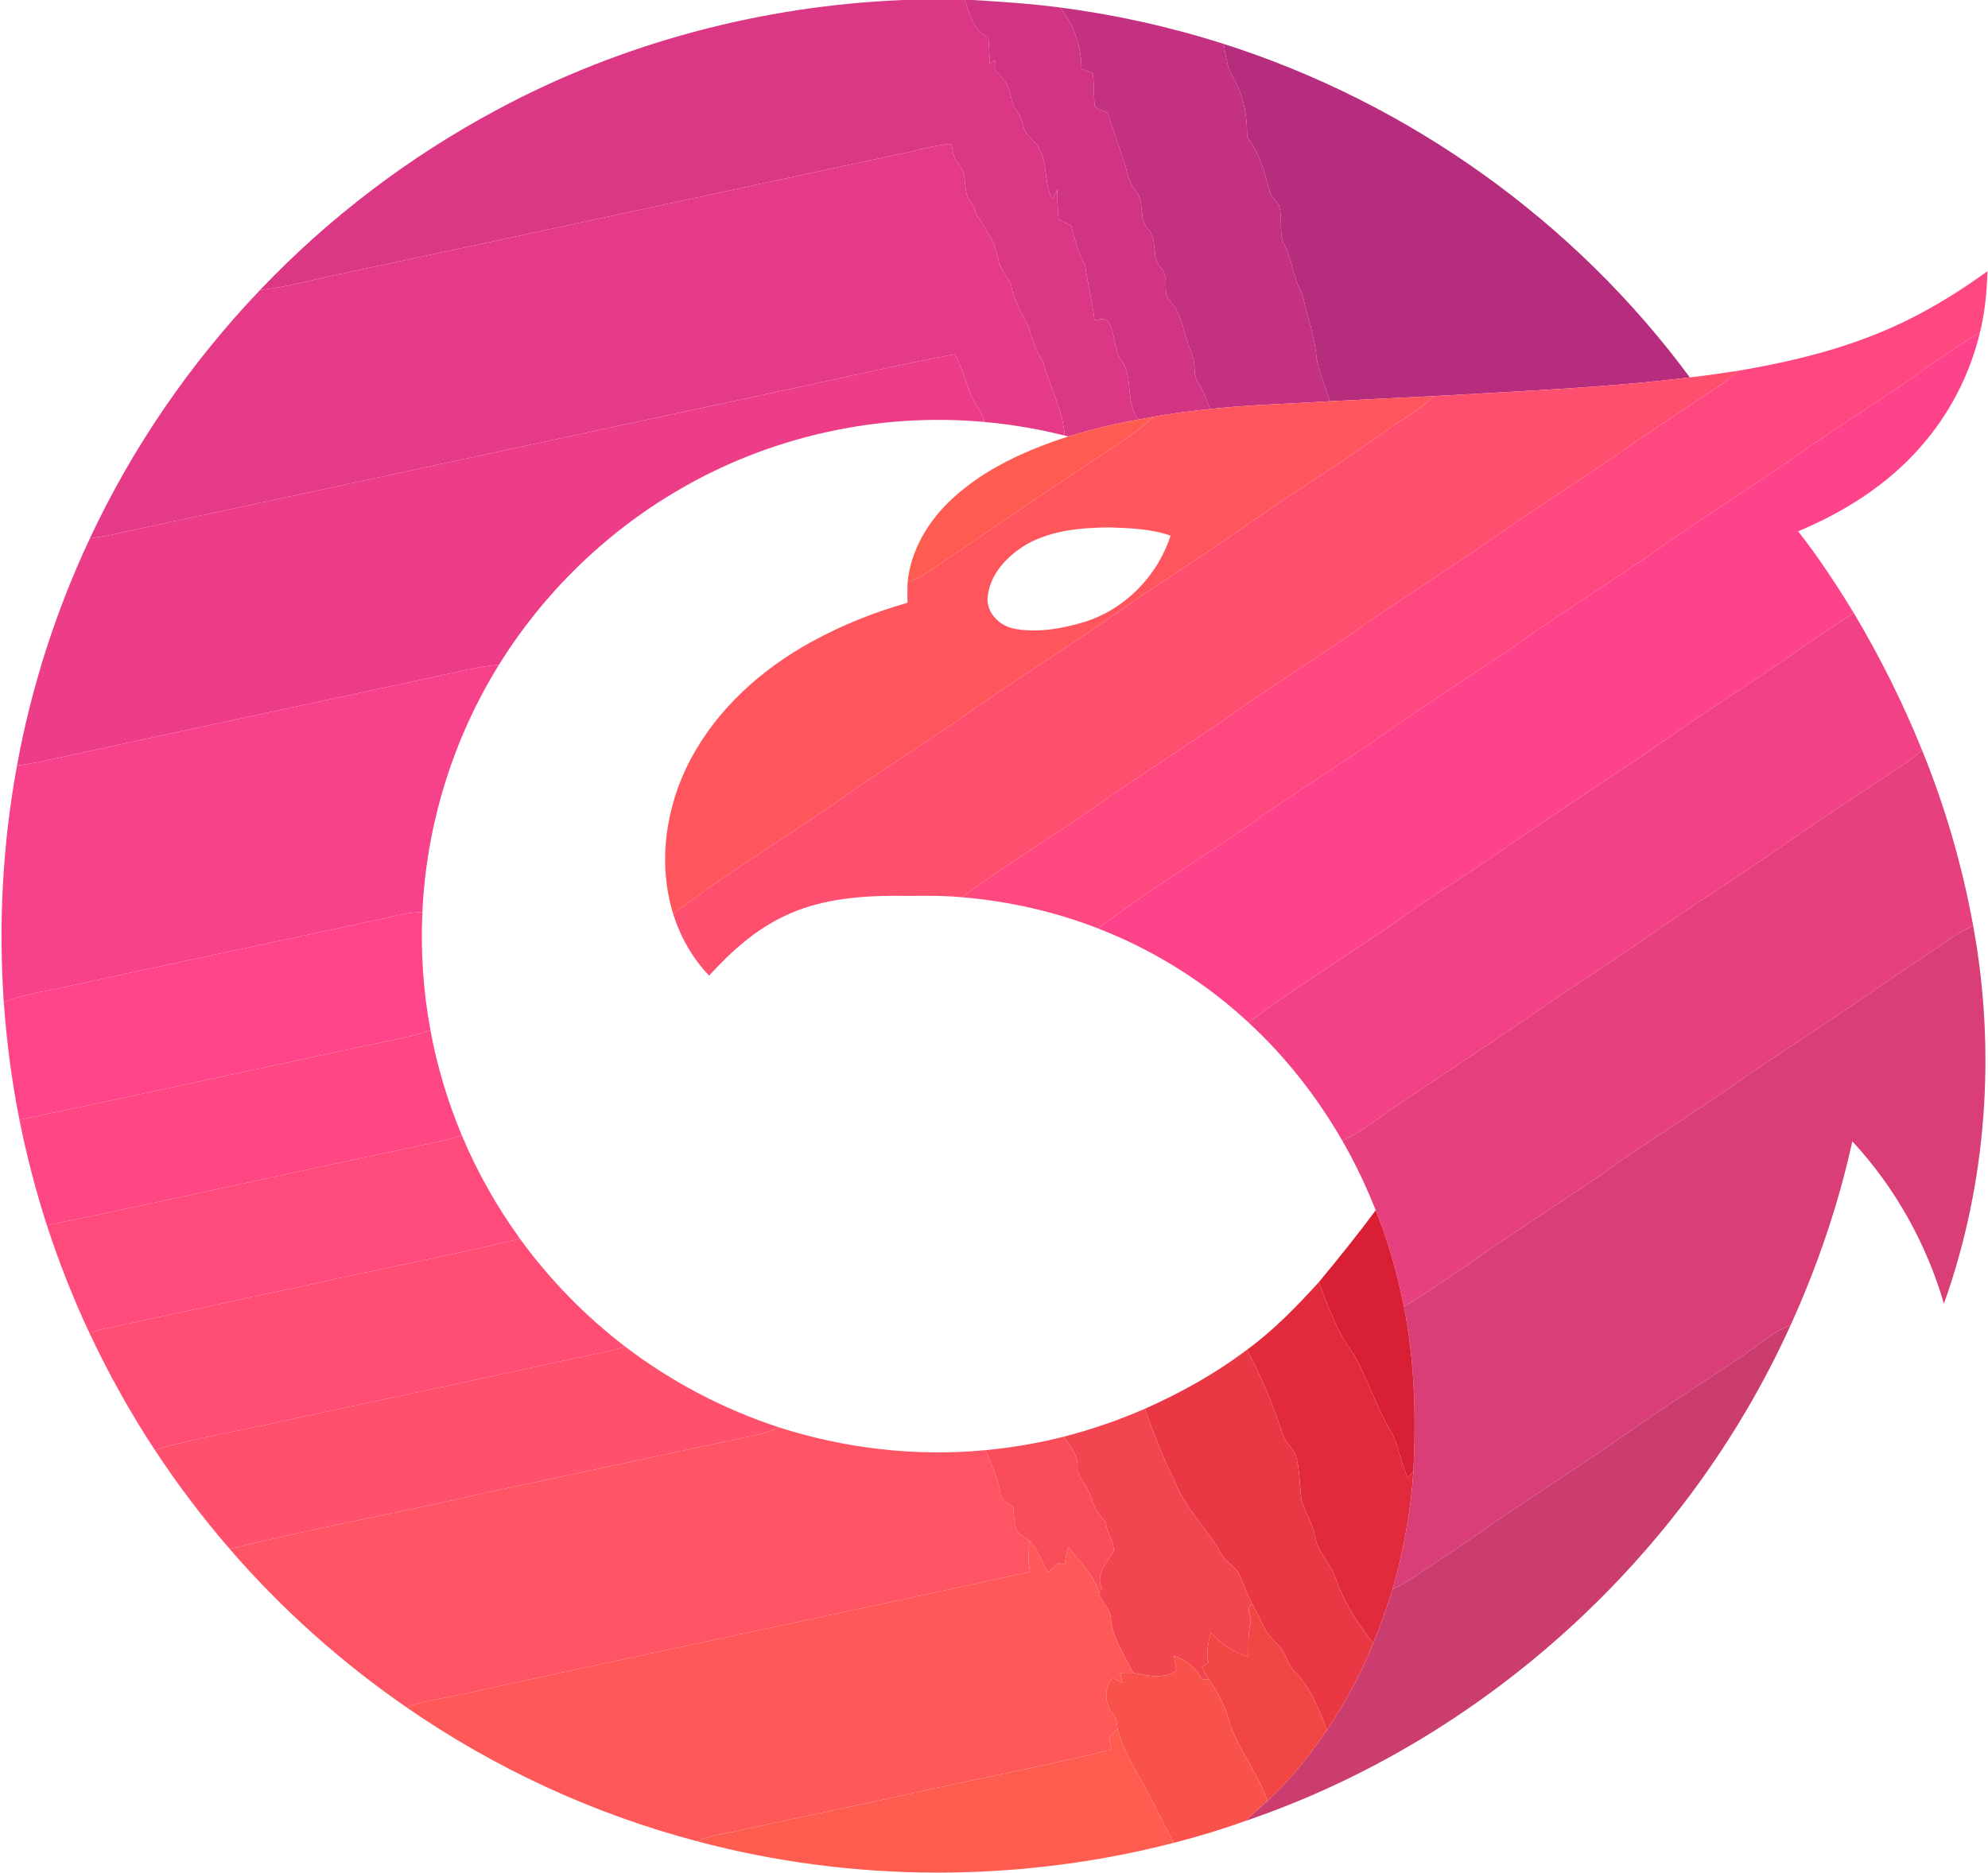 <?xml version="1.0" encoding="UTF-8" ?>
<!DOCTYPE svg PUBLIC "-//W3C//DTD SVG 1.1//EN" "http://www.w3.org/Graphics/SVG/1.1/DTD/svg11.dtd">
<svg width="609pt" height="574pt" viewBox="0 0 609 574" version="1.1" xmlns="http://www.w3.org/2000/svg">
<g id="#db3785ff">
<path fill="#db3785" opacity="1.00" d=" M 276.77 0.00 L 295.48 0.00 C 297.03 4.31 298.19 9.34 302.76 11.46 C 303.01 14.15 303.12 16.86 303.15 19.56 C 303.70 19.20 304.25 18.84 304.81 18.47 C 304.79 19.50 304.77 20.53 304.75 21.56 C 306.14 22.86 307.58 24.17 308.40 25.92 C 309.99 28.58 309.56 32.07 311.78 34.40 C 313.20 36.21 313.23 38.66 314.24 40.67 C 315.73 42.52 317.82 43.95 318.66 46.26 C 321.10 50.85 319.69 56.36 322.37 60.90 C 322.87 59.96 323.38 59.02 323.89 58.07 C 323.87 61.14 324.01 64.21 324.30 67.27 C 325.57 67.88 326.85 68.49 328.13 69.10 C 329.24 73.31 330.28 77.56 332.45 81.38 C 333.18 87.02 334.66 92.54 335.29 98.19 C 336.64 97.95 338.25 97.29 339.40 98.45 C 341.86 102.06 341.00 106.91 343.55 110.46 C 347.35 115.81 344.63 123.43 348.75 128.56 C 341.50 129.82 334.35 131.60 327.31 133.72 C 327.02 133.66 326.44 133.54 326.14 133.47 C 325.62 125.60 321.56 118.59 319.62 111.05 C 317.42 107.66 316.08 103.90 315.08 100.01 C 312.98 96.15 310.81 92.24 309.83 87.91 C 309.56 85.98 308.13 84.58 307.20 82.96 C 305.27 80.05 305.59 76.27 303.74 73.34 C 302.36 71.14 301.44 68.66 299.65 66.73 C 298.83 65.06 298.40 63.19 297.22 61.71 C 294.71 58.41 296.68 53.47 293.70 50.37 C 292.06 48.68 291.87 46.27 291.45 44.08 C 285.63 44.50 280.09 46.45 274.37 47.44 C 217.84 59.53 161.36 71.84 104.80 83.82 C 96.43 85.56 88.16 87.90 79.64 88.89 C 100.71 66.71 125.41 47.98 152.39 33.56 C 190.58 13.06 233.50 1.74 276.77 0.00 Z" />
</g>
<g id="#d03483ff">
<path fill="#d03483" opacity="1.00" d=" M 295.48 0.00 L 298.06 0.00 C 306.94 0.55 315.84 1.12 324.67 2.29 C 329.02 7.56 331.33 14.29 331.29 21.12 C 332.45 21.54 333.60 21.97 334.76 22.39 C 335.18 25.82 335.03 29.29 335.37 32.72 C 336.60 33.59 338.06 34.04 339.44 34.63 C 341.16 40.97 343.82 47.00 345.43 53.37 C 345.92 55.93 347.51 57.97 348.94 60.07 C 350.27 63.38 349.08 67.53 351.75 70.29 C 354.81 73.65 352.47 79.10 355.84 82.29 C 358.40 85.09 355.74 89.72 358.56 92.43 C 362.52 96.75 362.54 102.91 364.97 107.99 C 366.25 110.67 365.61 113.78 366.51 116.54 C 368.63 119.11 369.37 122.37 370.75 125.33 C 364.92 125.97 359.08 126.61 353.32 127.72 C 351.79 127.99 350.27 128.27 348.75 128.56 C 344.63 123.43 347.35 115.81 343.55 110.46 C 341.00 106.91 341.86 102.06 339.40 98.45 C 338.25 97.29 336.64 97.95 335.29 98.19 C 334.66 92.54 333.18 87.02 332.45 81.38 C 330.28 77.56 329.24 73.31 328.13 69.10 C 326.85 68.49 325.57 67.88 324.30 67.27 C 324.01 64.21 323.87 61.14 323.89 58.07 C 323.38 59.02 322.87 59.96 322.37 60.90 C 319.69 56.36 321.10 50.85 318.66 46.26 C 317.82 43.95 315.73 42.52 314.24 40.67 C 313.23 38.66 313.20 36.21 311.78 34.40 C 309.56 32.07 309.99 28.58 308.40 25.92 C 307.58 24.17 306.14 22.86 304.75 21.56 C 304.77 20.53 304.79 19.50 304.81 18.47 C 304.25 18.84 303.70 19.20 303.15 19.56 C 303.12 16.86 303.01 14.15 302.76 11.46 C 298.19 9.34 297.03 4.31 295.48 0.00 Z" />
</g>
<g id="#c43180ff">
<path fill="#c43180" opacity="1.00" d=" M 324.67 2.29 C 341.69 4.50 358.51 8.23 374.86 13.46 C 375.52 16.88 375.81 20.51 377.62 23.58 C 381.01 29.05 382.10 35.60 382.04 41.95 C 385.73 46.59 387.25 52.37 388.80 58.00 C 389.07 60.03 390.77 61.25 391.78 62.89 C 393.10 66.92 391.54 71.44 393.57 75.28 C 395.99 79.99 396.15 85.48 398.93 90.05 C 400.29 96.35 402.61 102.44 403.22 108.90 C 403.77 113.80 406.07 118.23 407.29 122.95 C 395.11 123.75 382.89 123.98 370.75 125.33 C 369.37 122.37 368.63 119.11 366.51 116.54 C 365.61 113.78 366.25 110.67 364.97 107.99 C 362.54 102.91 362.52 96.75 358.56 92.43 C 355.74 89.72 358.40 85.09 355.84 82.29 C 352.47 79.10 354.81 73.65 351.75 70.29 C 349.08 67.53 350.27 63.38 348.94 60.07 C 347.51 57.97 345.92 55.93 345.43 53.37 C 343.82 47.00 341.16 40.97 339.44 34.63 C 338.06 34.04 336.60 33.59 335.37 32.72 C 335.03 29.29 335.18 25.82 334.76 22.39 C 333.60 21.97 332.45 21.54 331.29 21.12 C 331.33 14.29 329.02 7.56 324.67 2.29 Z" />
</g>
<g id="#b72d7eff">
<path fill="#b72d7e" opacity="1.00" d=" M 374.86 13.46 C 431.55 31.50 482.35 67.73 517.65 115.64 C 491.55 118.86 465.25 119.84 439.02 121.39 C 428.44 121.86 417.87 122.45 407.29 122.95 C 406.07 118.23 403.77 113.80 403.22 108.90 C 402.61 102.44 400.29 96.35 398.93 90.05 C 396.15 85.48 395.99 79.99 393.57 75.28 C 391.54 71.44 393.10 66.92 391.78 62.89 C 390.77 61.25 389.07 60.03 388.80 58.00 C 387.25 52.37 385.73 46.59 382.04 41.95 C 382.10 35.60 381.01 29.05 377.62 23.58 C 375.81 20.51 375.52 16.88 374.86 13.46 Z" />
</g>
<g id="#e43a87ff">
<path fill="#e43a87" opacity="1.00" d=" M 274.37 47.44 C 280.09 46.45 285.63 44.50 291.45 44.08 C 291.87 46.27 292.06 48.68 293.70 50.37 C 296.68 53.47 294.71 58.41 297.22 61.71 C 298.40 63.19 298.83 65.06 299.65 66.73 C 301.44 68.66 302.36 71.14 303.74 73.34 C 305.59 76.27 305.27 80.05 307.20 82.96 C 308.13 84.58 309.56 85.98 309.83 87.91 C 310.81 92.24 312.98 96.15 315.08 100.01 C 316.08 103.90 317.42 107.66 319.62 111.05 C 321.56 118.59 325.62 125.60 326.14 133.47 C 318.07 131.42 309.82 130.06 301.53 129.29 C 300.85 125.82 298.13 123.33 297.05 120.03 C 295.71 116.14 294.41 112.21 292.52 108.54 C 276.71 111.43 261.05 115.12 245.33 118.49 C 176.48 133.19 107.69 148.14 38.83 162.81 C 35.12 163.74 31.36 164.49 27.55 164.94 C 40.63 136.99 58.35 111.23 79.64 88.89 C 88.16 87.90 96.43 85.56 104.80 83.82 C 161.36 71.84 217.84 59.53 274.37 47.44 Z" />
</g>
<g id="#ff487fff">
<path fill="#ff487f" opacity="1.00" d=" M 571.64 103.56 C 584.98 98.64 597.36 91.44 608.83 83.10 C 608.65 89.42 608.06 95.76 606.53 101.91 C 599.37 106.17 592.51 110.91 585.77 115.80 C 572.67 124.72 559.24 133.14 546.39 142.42 C 532.45 151.80 518.29 160.86 504.60 170.60 C 490.29 180.29 475.68 189.53 461.64 199.60 C 448.23 208.51 434.75 217.30 421.60 226.59 C 408.71 235.40 395.43 243.64 382.78 252.79 C 367.33 263.37 351.32 273.16 336.39 284.49 C 323.06 279.32 308.99 276.13 294.76 274.94 C 309.78 263.67 326.09 254.23 341.25 243.15 C 352.62 235.52 364.05 228.00 375.38 220.32 C 388.04 211.23 401.29 203.00 414.14 194.18 C 424.27 186.83 434.88 180.20 445.20 173.13 C 456.26 165.94 466.90 158.13 477.98 150.97 C 494.07 140.48 509.65 129.24 525.80 118.84 C 528.17 117.35 530.35 115.56 532.37 113.62 C 545.71 111.37 558.97 108.36 571.64 103.56 Z" />
</g>
<g id="#fe438aff">
<path fill="#fe438a" opacity="1.00" d=" M 585.77 115.80 C 592.51 110.91 599.37 106.17 606.53 101.91 C 603.41 114.92 597.07 127.14 588.17 137.13 C 578.09 148.62 564.86 156.93 550.84 162.80 C 557.08 170.76 562.65 179.23 567.90 187.86 C 561.60 191.83 555.40 195.94 549.40 200.34 C 534.14 210.80 518.48 220.67 503.40 231.39 C 487.56 241.82 471.90 252.49 456.25 263.18 C 446.51 269.85 436.43 276.00 426.94 283.00 C 412.10 293.10 396.87 302.62 382.43 313.28 C 369.09 300.89 353.35 291.10 336.39 284.49 C 351.32 273.16 367.33 263.37 382.78 252.79 C 395.43 243.64 408.71 235.40 421.60 226.59 C 434.75 217.30 448.23 208.51 461.64 199.60 C 475.68 189.53 490.29 180.29 504.60 170.60 C 518.29 160.86 532.45 151.80 546.39 142.42 C 559.24 133.14 572.67 124.72 585.77 115.80 Z" />
</g>
<g id="#ed3d88ff">
<path fill="#ed3d88" opacity="1.00" d=" M 245.33 118.49 C 261.05 115.12 276.71 111.43 292.52 108.54 C 294.41 112.21 295.71 116.14 297.05 120.03 C 298.13 123.33 300.85 125.82 301.53 129.29 C 269.00 126.35 235.62 133.73 207.49 150.37 C 185.29 163.36 166.39 181.87 152.83 203.73 C 145.96 204.24 139.30 206.14 132.57 207.51 C 92.77 216.05 52.95 224.53 13.18 233.24 C 10.55 233.81 7.88 234.21 5.21 234.59 C 9.60 210.54 17.14 187.06 27.55 164.94 C 31.36 164.49 35.12 163.74 38.83 162.81 C 107.69 148.14 176.48 133.19 245.33 118.49 Z" />
</g>
<g id="#ff4f6fff">
<path fill="#ff4f6f" opacity="1.00" d=" M 517.65 115.64 C 522.57 115.08 527.48 114.38 532.37 113.62 C 530.35 115.56 528.17 117.35 525.80 118.84 C 509.65 129.24 494.07 140.48 477.98 150.97 C 466.90 158.13 456.26 165.94 445.20 173.13 C 434.88 180.20 424.27 186.83 414.14 194.18 C 401.29 203.00 388.04 211.23 375.38 220.32 C 364.05 228.00 352.62 235.52 341.25 243.15 C 326.09 254.23 309.78 263.67 294.76 274.94 C 287.53 274.22 280.26 274.60 273.01 274.49 C 262.00 274.60 250.68 275.77 240.62 280.55 C 231.51 284.76 223.93 291.59 217.23 298.94 C 212.11 293.64 208.44 287.07 206.22 280.08 C 222.36 267.70 239.81 257.15 256.52 245.59 C 270.80 235.42 285.79 226.28 300.05 216.08 C 316.25 204.87 332.98 194.44 349.00 182.98 C 361.99 174.34 375.06 165.81 387.80 156.80 C 400.09 148.43 412.74 140.59 424.76 131.82 C 429.51 128.34 435.04 125.84 439.02 121.39 C 465.25 119.84 491.55 118.86 517.65 115.64 Z" />
</g>
<g id="#ff565dff">
<path fill="#ff565d" opacity="1.00" d=" M 407.29 122.95 C 417.87 122.45 428.44 121.86 439.02 121.39 C 435.04 125.84 429.51 128.34 424.76 131.82 C 412.74 140.59 400.09 148.43 387.80 156.80 C 375.06 165.81 361.99 174.34 349.00 182.98 C 332.98 194.44 316.25 204.87 300.05 216.08 C 285.79 226.28 270.80 235.42 256.52 245.59 C 239.81 257.15 222.36 267.70 206.22 280.08 C 201.38 264.35 203.93 246.93 211.62 232.55 C 219.86 217.07 233.42 204.96 248.68 196.61 C 257.95 191.53 267.83 187.59 278.00 184.70 C 277.99 182.61 277.95 180.51 278.04 178.42 C 281.64 177.24 284.73 175.04 287.78 172.87 C 302.19 163.30 316.33 153.33 330.79 143.84 C 338.37 138.57 346.57 134.07 353.32 127.72 C 359.08 126.61 364.92 125.97 370.75 125.33 C 382.89 123.98 395.11 123.75 407.29 122.95 M 314.53 166.77 C 308.62 170.25 303.22 175.89 302.54 183.02 C 302.17 188.00 306.46 192.01 311.13 192.73 C 318.20 193.92 325.52 192.61 332.31 190.54 C 344.69 186.65 354.62 176.43 358.59 164.14 C 352.64 162.00 346.21 161.86 339.95 161.61 C 331.30 161.68 322.22 162.44 314.53 166.77 Z" />
</g>
<g id="#ff5c51ff">
<path fill="#ff5c51" opacity="1.00" d=" M 348.75 128.56 C 350.27 128.27 351.79 127.99 353.32 127.72 C 346.57 134.07 338.37 138.57 330.79 143.84 C 316.33 153.33 302.19 163.30 287.78 172.87 C 284.73 175.04 281.64 177.24 278.04 178.42 C 278.99 168.47 284.49 159.45 291.74 152.78 C 301.74 143.52 314.48 137.90 327.31 133.72 C 334.35 131.60 341.50 129.82 348.75 128.56 Z" />
</g>
<g id="#f24184ff">
<path fill="#f24184" opacity="1.00" d=" M 549.40 200.34 C 555.40 195.94 561.60 191.83 567.90 187.86 C 575.92 201.30 582.93 215.34 588.79 229.85 C 583.82 234.34 577.90 237.57 572.43 241.39 C 556.70 251.59 541.47 262.54 525.79 272.82 C 510.70 282.66 496.13 293.26 480.97 302.99 C 463.57 314.97 445.98 326.66 428.41 338.39 C 422.70 342.14 417.53 346.81 411.16 349.46 C 403.45 336.07 393.80 323.76 382.43 313.28 C 396.87 302.62 412.10 293.10 426.94 283.00 C 436.43 276.00 446.51 269.85 456.25 263.18 C 471.90 252.49 487.56 241.82 503.40 231.39 C 518.48 220.67 534.14 210.80 549.40 200.34 Z" />
</g>
<g id="#f8418bff">
<path fill="#f8418b" opacity="1.00" d=" M 132.57 207.51 C 139.30 206.14 145.96 204.24 152.83 203.73 C 138.75 226.46 130.57 252.81 129.40 279.54 C 125.30 279.45 121.33 280.55 117.37 281.46 C 83.93 288.71 50.44 295.69 17.02 303.04 C 11.67 304.13 6.23 304.99 1.16 307.10 C -0.50 282.88 0.81 258.46 5.21 234.59 C 7.88 234.21 10.55 233.81 13.18 233.24 C 52.95 224.53 92.77 216.05 132.57 207.51 Z" />
</g>
<g id="#e6407eff">
<path fill="#e6407e" opacity="1.00" d=" M 588.79 229.85 C 595.87 247.18 601.11 265.25 604.46 283.66 C 601.41 285.04 598.55 286.80 595.85 288.77 C 580.26 299.18 564.89 309.91 549.23 320.21 C 538.70 326.94 528.72 334.47 518.18 341.18 C 509.32 347.36 500.03 352.90 491.38 359.38 C 477.09 369.12 462.47 378.37 448.39 388.42 C 442.29 392.41 436.40 396.72 430.07 400.34 C 428.04 390.28 425.26 380.35 421.43 370.82 C 418.49 363.48 415.12 356.30 411.16 349.46 C 417.53 346.81 422.70 342.14 428.41 338.39 C 445.98 326.66 463.57 314.97 480.97 302.99 C 496.13 293.26 510.70 282.66 525.79 272.82 C 541.47 262.54 556.70 251.59 572.43 241.39 C 577.90 237.57 583.82 234.34 588.79 229.85 Z" />
</g>
<g id="#ff448aff">
<path fill="#ff448a" opacity="1.00" d=" M 117.37 281.46 C 121.33 280.55 125.30 279.45 129.40 279.54 C 128.83 291.63 129.66 303.80 131.87 315.71 C 129.56 316.47 127.23 317.25 124.84 317.74 C 85.17 326.01 45.63 334.89 5.95 343.11 C 3.59 331.22 2.02 319.18 1.16 307.10 C 6.23 304.99 11.67 304.13 17.02 303.04 C 50.44 295.69 83.93 288.71 117.37 281.46 Z" />
</g>
<g id="#d93e76ff">
<path fill="#d93e76" opacity="1.00" d=" M 595.85 288.77 C 598.55 286.80 601.41 285.04 604.46 283.66 C 611.52 322.18 608.67 362.54 595.50 399.47 C 590.13 381.05 580.50 363.80 567.44 349.73 C 563.19 369.10 556.75 387.97 548.55 406.01 C 543.17 408.09 538.88 412.01 534.18 415.20 C 520.66 424.32 506.87 433.05 493.61 442.54 C 481.80 450.42 469.99 458.29 458.19 466.17 C 450.07 472.16 441.52 477.54 433.18 483.21 C 431.09 484.62 428.87 485.82 426.62 486.95 C 429.94 475.20 432.20 463.13 432.97 450.94 C 433.82 434.03 433.37 416.98 430.07 400.34 C 436.40 396.72 442.29 392.41 448.39 388.42 C 462.47 378.37 477.09 369.12 491.38 359.38 C 500.03 352.90 509.32 347.36 518.18 341.18 C 528.72 334.47 538.70 326.94 549.23 320.21 C 564.89 309.91 580.26 299.18 595.85 288.77 Z" />
</g>
<g id="#ff4783ff">
<path fill="#ff4783" opacity="1.00" d=" M 124.84 317.74 C 127.23 317.25 129.56 316.47 131.87 315.71 C 133.89 326.76 137.16 337.57 141.49 347.93 C 135.49 349.83 129.27 350.80 123.16 352.22 C 86.87 359.84 50.69 367.98 14.37 375.48 C 10.96 364.86 8.12 354.05 5.95 343.11 C 45.63 334.89 85.17 326.01 124.84 317.74 Z" />
</g>
<g id="#ff4a7cff">
<path fill="#ff4a7c" opacity="1.00" d=" M 123.16 352.22 C 129.27 350.80 135.49 349.83 141.49 347.93 C 146.17 359.12 152.19 369.75 159.29 379.58 C 136.75 384.99 113.94 389.25 91.35 394.43 C 76.19 397.49 61.13 401.00 45.99 404.12 C 39.79 405.57 33.48 406.59 27.36 408.38 C 22.35 397.70 18.03 386.69 14.37 375.48 C 50.69 367.98 86.87 359.84 123.16 352.22 Z" />
</g>
<g id="#d91f33ff">
<path fill="#d91f33" opacity="1.00" d=" M 421.43 370.82 C 425.26 380.35 428.04 390.28 430.07 400.34 C 433.37 416.98 433.82 434.03 432.97 450.94 C 432.57 451.41 431.76 452.36 431.36 452.83 C 429.20 448.80 428.73 444.18 426.89 440.04 C 422.04 432.15 419.23 423.23 414.78 415.14 C 409.79 408.49 406.90 400.61 403.98 392.91 C 409.96 385.68 415.87 378.38 421.43 370.82 Z" />
</g>
<g id="#ff4d74ff">
<path fill="#ff4d74" opacity="1.00" d=" M 91.35 394.43 C 113.94 389.25 136.75 384.99 159.29 379.58 C 168.36 392.08 179.26 403.26 191.53 412.64 C 184.33 414.67 176.95 415.97 169.65 417.56 C 142.18 423.66 114.62 429.35 87.13 435.32 C 73.91 438.40 60.45 440.50 47.39 444.24 C 39.85 432.79 33.19 420.78 27.36 408.38 C 33.48 406.59 39.79 405.57 45.99 404.12 C 61.13 401.00 76.19 397.49 91.35 394.43 Z" />
</g>
<g id="#e12a3bff">
<path fill="#e12a3b" opacity="1.00" d=" M 382.02 413.56 C 390.18 407.63 397.20 400.34 403.98 392.91 C 406.90 400.61 409.79 408.49 414.78 415.14 C 419.23 423.23 422.04 432.15 426.89 440.04 C 428.73 444.18 429.20 448.80 431.36 452.83 C 431.76 452.36 432.57 451.41 432.97 450.94 C 432.20 463.13 429.94 475.20 426.62 486.95 C 424.84 492.53 422.92 498.07 420.69 503.49 C 415.90 497.51 411.69 490.96 409.22 483.67 C 407.78 479.12 403.74 475.84 402.93 471.05 C 402.17 467.07 399.98 463.61 398.72 459.81 C 398.10 455.22 398.25 450.50 396.95 446.02 C 396.03 443.79 394.02 442.21 393.12 439.97 C 390.14 430.88 386.51 422.02 382.02 413.56 Z" />
</g>
<g id="#cc3d6fff">
<path fill="#cc3d6f" opacity="1.00" d=" M 534.18 415.20 C 538.88 412.01 543.17 408.09 548.55 406.01 C 516.62 476.58 454.82 533.01 381.46 558.00 C 383.70 555.92 385.95 553.84 388.26 551.83 C 395.25 545.43 401.13 537.93 406.49 530.14 C 412.09 521.76 416.97 512.87 420.69 503.49 C 422.92 498.07 424.84 492.53 426.62 486.95 C 428.87 485.82 431.09 484.62 433.18 483.21 C 441.52 477.54 450.07 472.16 458.19 466.17 C 469.99 458.29 481.80 450.42 493.61 442.54 C 506.87 433.05 520.66 424.32 534.18 415.20 Z" />
</g>
<g id="#ff506dff">
<path fill="#ff506d" opacity="1.00" d=" M 169.65 417.56 C 176.95 415.97 184.33 414.67 191.53 412.64 C 205.73 423.46 221.75 431.86 238.72 437.40 C 236.67 438.27 234.59 439.09 232.41 439.57 C 204.65 445.39 176.95 451.48 149.19 457.31 C 122.99 463.43 96.48 468.17 70.37 474.64 C 62.06 465.01 54.36 454.87 47.39 444.24 C 60.45 440.50 73.91 438.40 87.13 435.32 C 114.62 429.35 142.18 423.66 169.65 417.56 Z" />
</g>
<g id="#e93844ff">
<path fill="#e93844" opacity="1.00" d=" M 350.73 431.66 C 361.77 426.78 372.38 420.85 382.02 413.56 C 386.51 422.02 390.14 430.88 393.12 439.97 C 394.02 442.21 396.03 443.79 396.95 446.02 C 398.25 450.50 398.10 455.22 398.72 459.81 C 399.98 463.61 402.17 467.07 402.93 471.05 C 403.74 475.84 407.78 479.12 409.22 483.67 C 411.69 490.96 415.90 497.51 420.69 503.49 C 416.97 512.87 412.09 521.76 406.49 530.14 C 404.09 523.81 401.55 517.20 396.68 512.32 C 394.82 510.31 394.03 507.62 392.62 505.33 C 391.29 503.37 389.20 502.08 388.01 500.02 C 386.43 497.22 385.18 494.25 383.60 491.45 C 381.87 488.29 380.82 484.82 379.20 481.62 C 377.64 479.58 375.23 478.27 374.03 475.92 C 369.63 468.12 362.78 461.81 359.62 453.32 C 356.13 446.33 353.31 439.03 350.73 431.66 Z" />
</g>
<g id="#f3454fff">
<path fill="#f3454f" opacity="1.00" d=" M 325.83 440.23 C 334.35 438.06 342.68 435.18 350.73 431.66 C 353.31 439.03 356.13 446.33 359.62 453.32 C 362.78 461.81 369.63 468.12 374.03 475.92 C 375.23 478.27 377.64 479.58 379.20 481.62 C 380.82 484.82 381.87 488.29 383.60 491.45 C 381.30 492.85 383.50 495.25 383.08 497.25 C 382.29 500.70 382.47 504.25 382.41 507.76 C 378.06 506.29 373.85 503.78 370.91 500.19 C 370.23 503.22 369.30 506.34 370.25 509.43 C 369.73 509.79 368.70 510.52 368.18 510.88 C 368.87 512.14 369.58 513.38 370.35 514.60 C 369.81 514.62 368.72 514.66 368.17 514.68 C 366.53 511.01 363.35 508.61 359.60 507.38 C 359.84 508.89 360.09 510.40 360.36 511.91 C 356.39 514.65 351.46 513.46 347.12 512.55 C 344.37 506.99 340.49 501.57 340.23 495.18 C 339.82 492.53 337.26 490.84 336.67 488.24 C 336.89 487.85 337.33 487.07 337.55 486.68 C 335.44 482.31 339.21 478.70 341.21 475.19 C 341.14 472.15 338.93 469.56 338.79 466.47 C 336.90 464.49 335.24 462.31 334.55 459.62 C 333.69 456.26 331.08 453.68 330.01 450.49 C 330.71 446.50 327.95 443.28 325.83 440.23 Z" />
</g>
<g id="#ff5463ff">
<path fill="#ff5463" opacity="1.00" d=" M 232.41 439.57 C 234.59 439.09 236.67 438.27 238.72 437.40 C 259.05 443.91 280.68 446.37 301.94 444.35 C 303.58 448.68 305.74 452.84 306.44 457.47 C 306.56 459.78 308.61 460.79 310.39 461.74 C 310.58 463.81 310.66 465.90 311.14 467.94 C 311.51 470.09 313.81 470.86 315.30 472.10 C 315.20 475.27 314.83 478.48 315.53 481.62 C 256.95 494.48 198.22 506.71 139.63 519.56 C 134.57 520.63 129.39 521.25 124.55 523.17 C 104.54 509.36 86.26 493.03 70.37 474.64 C 96.48 468.17 122.99 463.43 149.19 457.31 C 176.95 451.48 204.65 445.39 232.41 439.57 Z" />
</g>
<g id="#f94d5aff">
<path fill="#f94d5a" opacity="1.00" d=" M 301.94 444.35 C 309.99 443.56 317.99 442.25 325.83 440.23 C 327.95 443.28 330.71 446.50 330.01 450.49 C 331.08 453.68 333.69 456.26 334.55 459.62 C 335.24 462.31 336.90 464.49 338.79 466.47 C 338.93 469.56 341.14 472.15 341.21 475.19 C 339.21 478.70 335.44 482.31 337.55 486.68 C 337.33 487.07 336.89 487.85 336.67 488.24 C 335.26 482.52 330.62 478.61 327.29 474.02 C 326.70 475.75 326.38 477.55 326.20 479.37 C 325.54 479.23 324.89 479.09 324.24 478.97 C 323.17 479.91 322.10 480.86 321.03 481.81 C 319.11 478.59 318.02 474.78 315.30 472.10 C 313.81 470.86 311.51 470.09 311.14 467.94 C 310.66 465.90 310.58 463.81 310.39 461.74 C 308.61 460.79 306.56 459.78 306.44 457.47 C 305.74 452.84 303.58 448.68 301.94 444.35 Z" />
</g>
<g id="#ff5858ff">
<path fill="#ff5858" opacity="1.00" d=" M 315.30 472.10 C 318.02 474.78 319.11 478.59 321.03 481.81 C 322.10 480.86 323.17 479.91 324.24 478.97 C 324.89 479.09 325.54 479.23 326.20 479.37 C 326.38 477.55 326.70 475.75 327.29 474.02 C 330.62 478.61 335.26 482.52 336.67 488.24 C 337.26 490.84 339.82 492.53 340.23 495.18 C 340.49 501.57 344.37 506.99 347.12 512.55 C 345.81 512.51 344.50 512.56 343.20 512.62 C 343.40 513.60 343.60 514.59 343.81 515.59 C 342.80 515.12 341.79 514.66 340.79 514.21 C 338.18 517.28 338.34 522.04 340.86 525.10 C 342.14 526.31 342.08 528.12 342.32 529.72 C 341.46 530.62 340.62 531.54 339.78 532.47 C 340.00 533.68 340.23 534.89 340.46 536.12 C 320.30 541.10 299.86 544.94 279.59 549.47 C 261.20 553.52 242.76 557.30 224.36 561.34 C 220.67 562.04 216.91 562.62 213.45 564.17 C 181.73 555.81 151.52 541.82 124.55 523.17 C 129.39 521.25 134.57 520.63 139.63 519.56 C 198.22 506.71 256.95 494.48 315.53 481.62 C 314.83 478.48 315.20 475.27 315.30 472.10 Z" />
</g>
<g id="#f14644ff">
<path fill="#f14644" opacity="1.00" d=" M 383.08 497.25 C 383.50 495.25 381.30 492.85 383.60 491.45 C 385.18 494.25 386.43 497.22 388.01 500.02 C 389.20 502.08 391.29 503.37 392.62 505.33 C 394.03 507.62 394.82 510.31 396.68 512.32 C 401.55 517.20 404.09 523.81 406.49 530.14 C 401.13 537.93 395.25 545.43 388.26 551.83 C 385.14 542.46 378.12 534.75 375.85 525.04 C 374.55 521.31 372.56 517.86 370.35 514.60 C 369.58 513.38 368.87 512.14 368.18 510.88 C 368.70 510.52 369.73 509.79 370.25 509.43 C 369.30 506.34 370.23 503.22 370.91 500.19 C 373.85 503.78 378.06 506.29 382.41 507.76 C 382.47 504.25 382.29 500.70 383.08 497.25 Z" />
</g>
<g id="#f9524bff">
<path fill="#f9524b" opacity="1.00" d=" M 359.60 507.38 C 363.35 508.61 366.53 511.01 368.17 514.68 C 368.72 514.66 369.81 514.62 370.35 514.60 C 372.56 517.86 374.55 521.31 375.85 525.04 C 378.12 534.75 385.14 542.46 388.26 551.83 C 385.95 553.84 383.70 555.92 381.46 558.00 C 374.26 560.58 366.93 562.78 359.53 564.69 C 357.32 560.48 355.17 556.24 353.07 551.99 C 349.46 544.58 344.40 537.81 342.32 529.72 C 342.08 528.12 342.14 526.31 340.86 525.10 C 338.34 522.04 338.18 517.28 340.79 514.21 C 341.79 514.66 342.80 515.12 343.81 515.59 C 343.60 514.59 343.40 513.60 343.20 512.62 C 344.50 512.56 345.81 512.51 347.12 512.55 C 351.46 513.46 356.39 514.65 360.36 511.91 C 360.09 510.40 359.84 508.89 359.60 507.38 Z" />
</g>
<g id="#ff5c50ff">
<path fill="#ff5c50" opacity="1.00" d=" M 342.32 529.72 C 344.40 537.81 349.46 544.58 353.07 551.99 C 355.17 556.24 357.32 560.48 359.53 564.69 C 311.86 576.97 261.01 576.88 213.45 564.17 C 216.91 562.62 220.67 562.04 224.36 561.34 C 242.76 557.30 261.20 553.52 279.59 549.47 C 299.86 544.94 320.30 541.10 340.46 536.12 C 340.23 534.89 340.00 533.68 339.78 532.47 C 340.62 531.54 341.46 530.62 342.32 529.72 Z" />
</g>
</svg>

